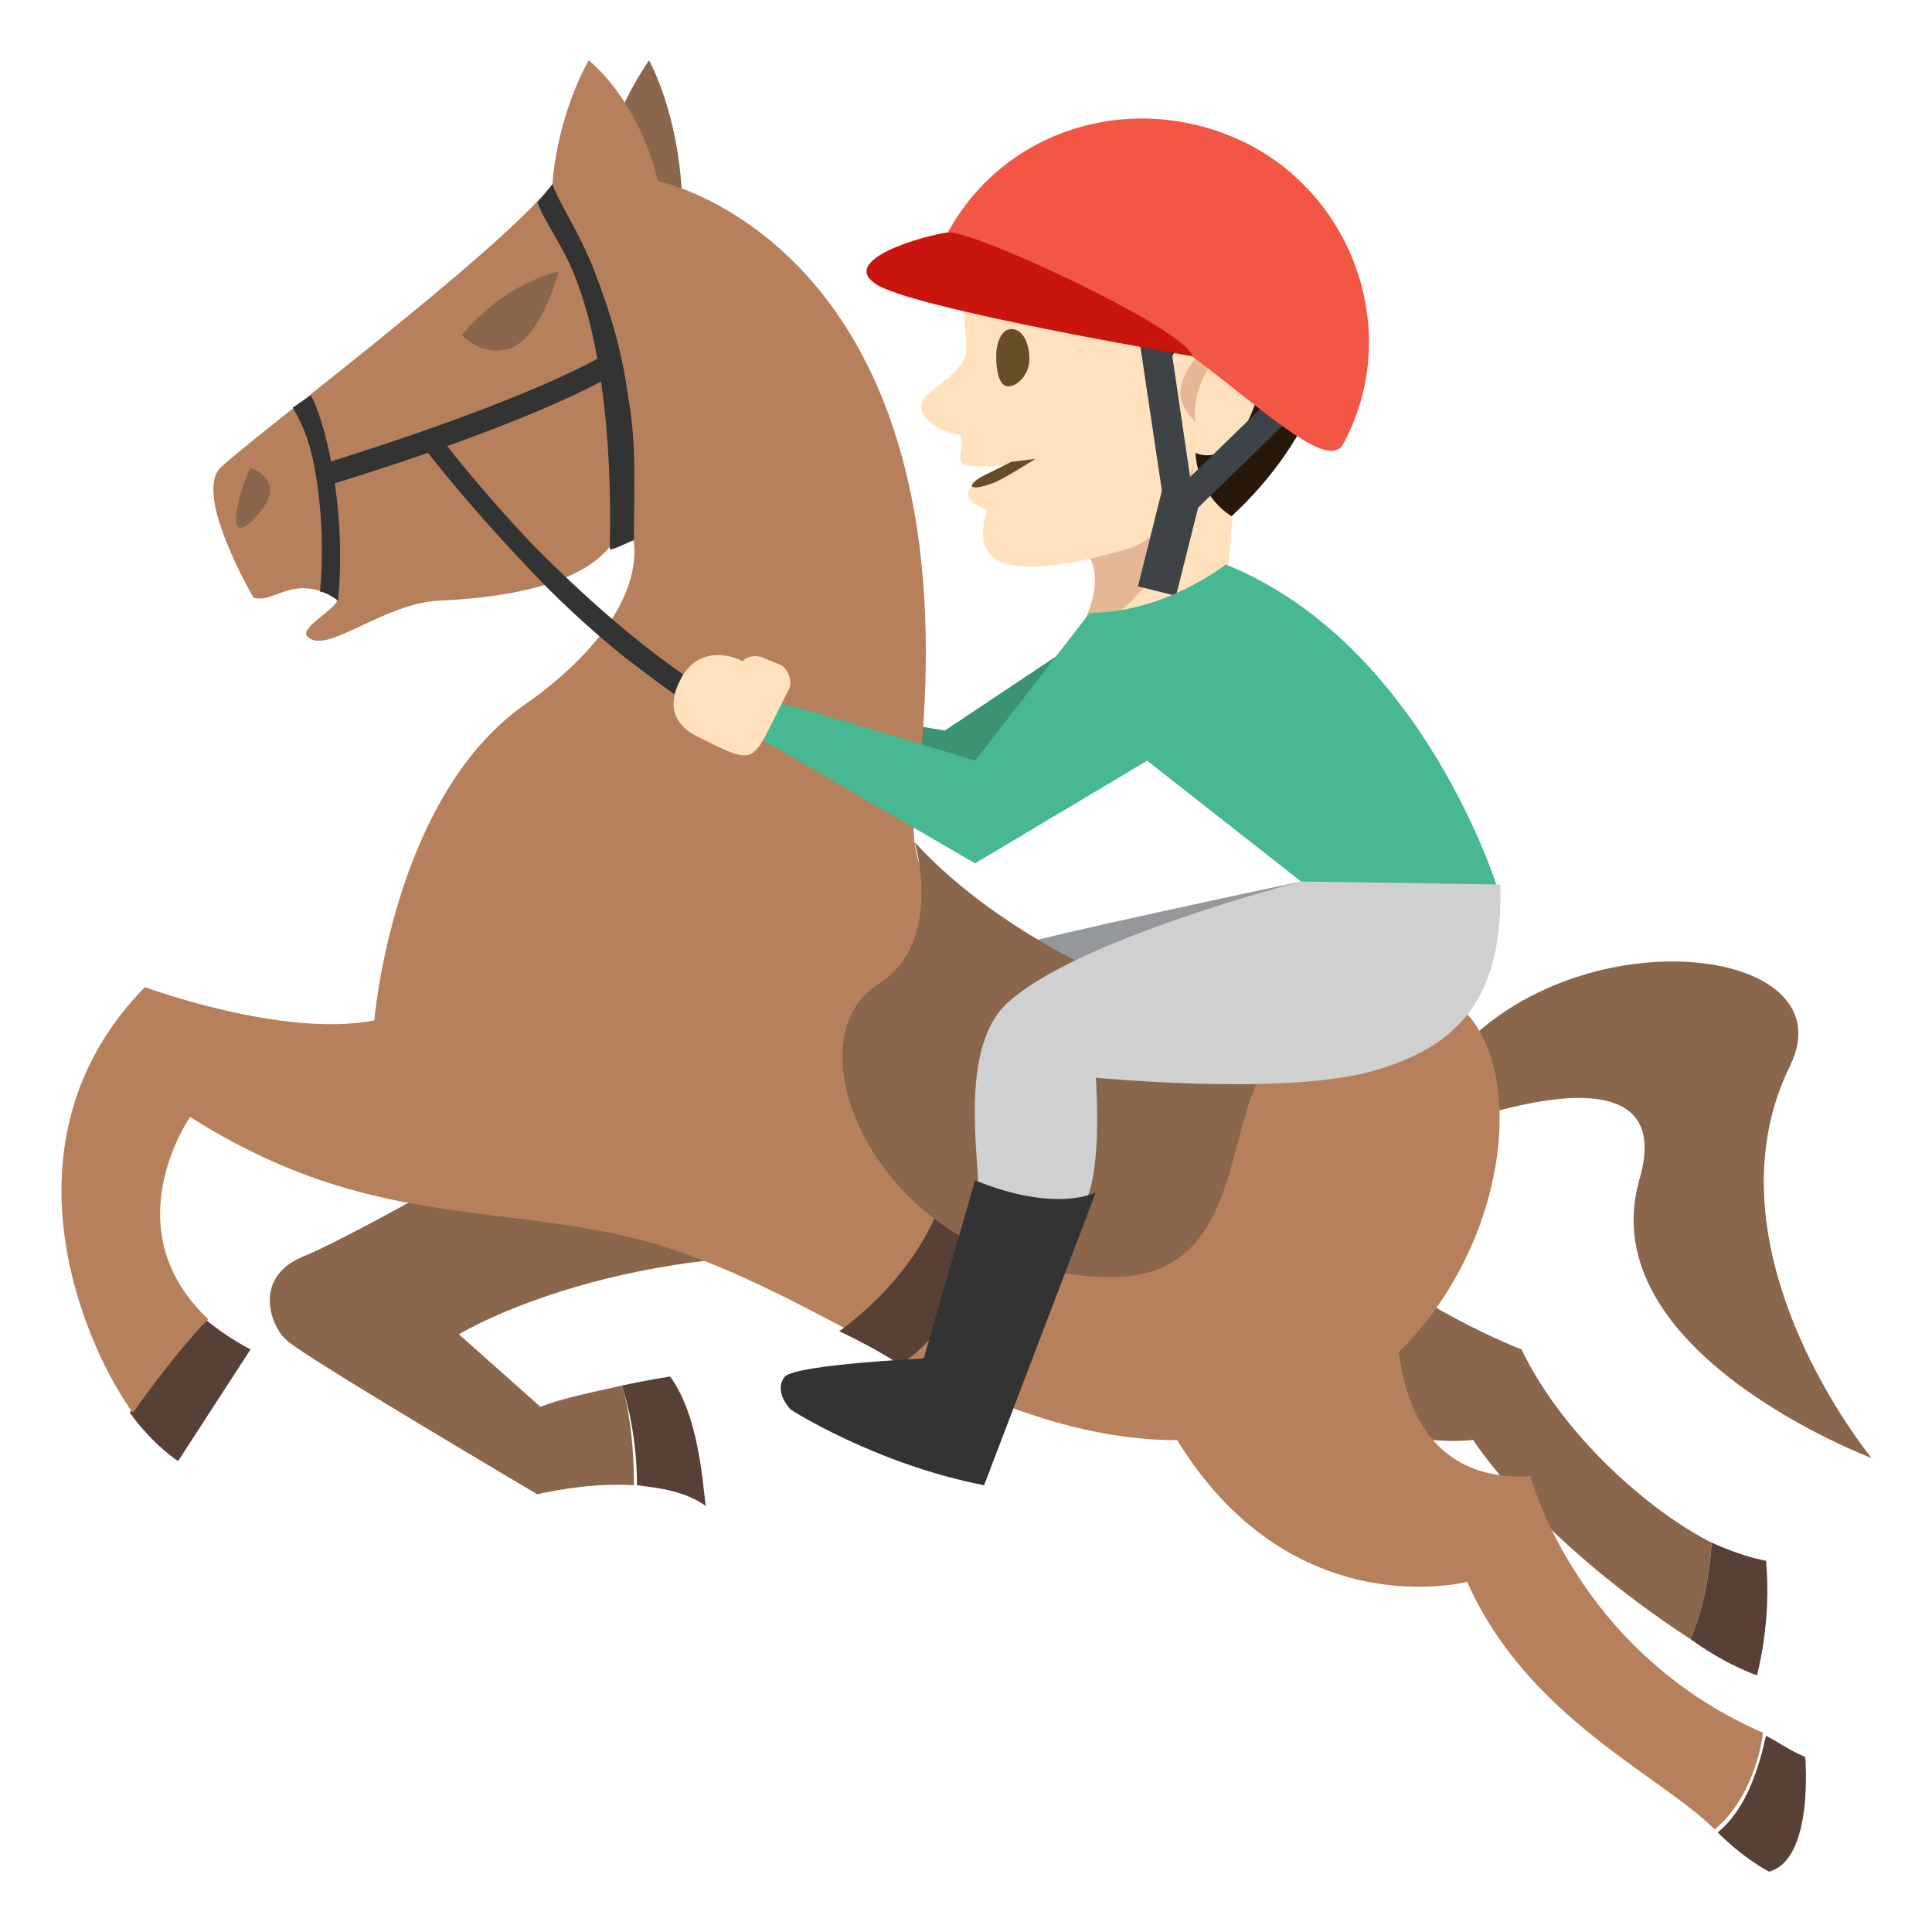 <svg xmlns="http://www.w3.org/2000/svg" viewBox="0 0 64 64" enable-background="new 0 0 64 64"><path fill="#ffe1bd" d="m38.9 15l2.2-1-.6 7-4.5-.4z"/><path d="m35.6 17.9c1.3.9.3 2.7.3 2.7 1.9.2 3.5-3.4 3.7-5.6l-4 2.9" fill="#e6b796"/><path d="m41.1 5.9l-8.4 2.1c-1.2 1.8-.6 2.8-.7 3.7 0 .4-.8 1-1.2 1.3-.9.7.5 1.4 1 1.4.3.8-.8 1.2 1.7 1 0 0-2.6.8-.8 1.5-.3 1-.6 2.8 4.6 1.3 1.6-.4 2.3-3 2.3-3l2.6-.2-1.1-9.1" fill="#ffe1bd"/><path d="m35.4 4.7c5.5-1.3 8.1 1.7 8.5 3 1.1 3.4-.4 6.9-3.1 9.4 0 0-1.1-.6-1.2-2.1 0 0 1.3.7 2.1-2 .7-2.3-1.7-3.8-3.2-.6h-.3c-.6-1.7.9-3.6-.9-4.4-1.6-.7-4.7.5-4.7.5-.5-1.1.6-3.2 2.8-3.8" fill="#28170b"/><path d="m34.1 11.9c0 .5-.4.9-.7.9s-.4-.5-.4-1c0-.5.2-.9.5-.9.4 0 .6.5.6 1" fill="#664e27"/><path d="m39.1 13c.1-1 1-1.8 1.8-1.7 0 0-1.5 1-1.3 2.7 0-.1-.5-.4-.5-1" fill="#e6b796"/><path d="m34.3 15.2c0 0-1.1.7-1.4.8-.8.3-.9.1-.4-.2.4-.2 1-.5 1-.5l.8-.1" fill="#664e27"/><g fill="#3e4347"><path d="m39.6 17h-1l-1-6.7 1-.1z"/><path d="m39.4 17.1l-.8-.5 3.5-3.4.8.5z"/><path transform="matrix(.243-.97.97.243 12.118 51.158)" d="m37 17.1h3.7v1.3h-3.7z"/></g><path d="m44.5 14.7c-.6 1.2-4-2.5-6.4-3.8-2.6-1.4-7.2-2.2-6.7-3.2 1.9-3.5 6.3-4.8 10-2.9 3.6 1.9 5 6.4 3.1 9.9" fill="#f15744"/><path fill="#3b946f" d="m36.1 21l-4.8 3.2-1.2-.2.1 1.2 2.5 1 5-3.8z"/><path d="m43.1 29.2c0 0-9 1.9-9.7 2.2-.7.3-1.2.6-2.1 1.7l2 2.4c0 0 9.3-4.8 9.8-6.3" fill="#94989b"/><g fill="#89664c"><path d="m59.3 35.3c2.1-4.3-8.5-5.2-12 .9l.2 1.3c0 0 8.3-3.4 6.8 1.6-1.6 5.7 7.7 9.2 7.7 9.2s-5.7-6.9-2.7-13"/><path d="M20,5.9c0,0,0-1.7,1.5-3.9c0,0,1.2,2.1,1.1,5.5L20,5.9z"/></g><path d="m5.9 48.4l2.4-3.7c0 0-.8-.4-1.5-1-.6.6-1.6 1.7-2.5 3.1.8 1.1 1.6 1.6 1.6 1.6" fill="#574137"/><path d="m20.6 45.9c-.9.2-1.9.4-2.7.7l-2.7-2.4c0 0 4.9-3 13.1-2.6 0 0-6.3-6.5-10.6-4.1 0 0-5.9 3.4-7.6 4.1-1.8.7-1.1 2.4-.6 2.8.5.5 8.3 5.1 8.3 5.1s1.6-.4 3.2-.3c0-1.5-.2-2.7-.4-3.3" fill="#89664c"/><path d="m22.2 45.6c0 0-.7.1-1.6.3.2.6.5 1.8.5 3.3.8.1 1.6.2 2.3.7-.1 0-.1-2.8-1.2-4.3" fill="#574137"/><path d="m44 40.7l-3.2 4.1c0 0 4.1 3.3 8 2.9 0 0 2 3.2 7.2 6.6.3-.7.6-1.7.7-3.2-2-1-4.9-3.5-6.3-6.4 0 0-3.7-1.4-6.4-4" fill="#89664c"/><path d="m56 54.3c.7.5 1.4.9 2.2 1.2 0 0 .5-1.8.3-3.8 0 0-.7-.1-1.8-.6-.1 1.5-.4 2.5-.7 3.2" fill="#574137"/><g fill="#b7805c"><path d="m45.3 32.8c-8.9 2.3-15.6-1.4-15-6 2.5-18.6-8.5-20.8-8.5-20.8-.7-2.8-2.3-4-2.3-4-1.1 2-1.2 4.1-1.2 4.1-1.8 2.3-10.1 8.5-11 9.4s1.1 4.3 1.1 4.3c.7.2 1.3-.8 2.7 0 .4.2-1.3 1-.9 1.3.6.6 2.5-1.1 4.3-1.2 6.9-.3 6.1-3.2 6.1-3.2 1.5 2.7-1.4 5.4-3.3 6.7-4.3 3.1-4.9 10.4-4.9 10.4-3 .6-7.6-1.1-7.6-1.1-5 5.1-2 11.9-.4 14.1 1-1.4 1.9-2.5 2.5-3.1-3.2-3-.6-6.7-.6-6.7 5.5 3.5 9.6 2.9 14.2 3.9 4.7 1 8.9 4.3 13.2 5.8 16.4 5.9 20-16.1 11.6-13.9"/><path d="m38.7 47.2c3.8 6.8 9.9 5.2 9.9 5.2 2 4.5 6.4 6.4 8.2 8.2 1-.8 1.5-2.3 1.6-3.2-6.2-2.7-7.7-8.5-7.7-8.5-5.1.3-4.4-6-4.4-6l-7.6 4.3"/></g><g fill="#574137"><path d="m58.6 62c1.5-.4 1.2-3.8 1.2-3.8-.5-.2-.9-.5-1.3-.7-.2.9-.6 2.4-1.6 3.2.9.9 1.7 1.3 1.7 1.3"/><path d="m31.1 40c0 0-.7 2.2-3.3 4.1 0 0 1.1.5 2 1.1 0 0 1.2-.5 3.3-4l-2-1.2"/></g><path d="m30.3 27.9c0 0 1 3.3-1.2 4.7-3.1 1.9 0 9.5 7.5 9.7 5.4.2 3.5-6.8 6.3-7.7 0 0-8.2-1.9-12.6-6.7" fill="#89664c"/><g fill="#333"><path d="m10.8 16.1l-.2-.7c7.4-2.3 9.5-3.7 9.5-3.7l.4.6c0 0-2.2 1.5-9.7 3.8"/><path d="m20.8 13.1c-.2-1.5-.6-2.8-1.1-4.1-.5-1.3-1.2-2.3-1.4-2.9 0 0-.3.4-.5.6.2.6.9 1.5 1.3 2.6.7 1.8 1.2 4.9 1.1 8.9.2 0 .7-.3.8-.3 0-1.7.1-3.2-.2-4.8"/><path d="m10.6 19.6c.2 0 .6.3.6.3.3-3.3-.5-6.1-.9-6.8l-.6.4c.1.2.3.5.5 1.1.3.9.6 3 .4 5"/></g><g fill="#89664c"><path d="m15.3 11.1c0 0 .7.8 1.7.4 1-.5 1.5-2.5 1.5-2.5s-1.7.3-3.2 2.1"/><path d="m8.3 15.5c0 0 1.3.4.2 1.6-1.2 1.3-.5-1.1-.2-1.6"/></g><path d="m24.9 23.7c-2.8-1.4-5.4-3.8-7.2-5.6-1.9-2-3.1-3.6-3.1-3.6l-.5.4c0 0 1.3 1.7 3.2 3.7 1.1 1.2 2.2 2.2 3.3 3.1 1.3 1 2.5 1.9 3.7 2.5.3-.2.6-.5.6-.5" fill="#333"/><path d="m32.3 25.2c0 0-5.8-1.8-6.5-1.9 0 0-.1.4-.9 1l7.4 4.3 5.7-3.4 5.1 4c0 0 2.6 1.4 6.5.2 0 0-2.5-8.1-9-10.7 0 0-2 1.6-4.5 1.6l-3.8 4.9" fill="#47b892"/><path d="m43.1 29.2c0 0-7.4 1.9-9.7 4-1.6 1.4-1 5-1 6 0 0 1.9 1.2 3.6.5 0 0 .5-.9.3-4 0 0 6.1.6 9.1-.2 2.9-.8 4.4-2.4 4.3-6.2l-6.6-.1" fill="#d0d0d0"/><path d="m30.6 45c0 0-4.2.2-4.6.6-.4.5.2 1.1.2 1.1s2.8 1.8 6.4 2.5l3.7-9.7c0 0-1.3.7-4-.4l-1.7 5.9" fill="#333"/><path d="m25.6 23.9l.5-1c.2-.3 0-.8-.3-.9l-.5-.2c-.2-.1-.5-.1-.7.1-.6-.3-1.6-.4-2.1.7-.1.2-.6 1.2.6 1.8 1.8.9 1.8.9 2.5-.5" fill="#ffe1bd"/><path d="m39.5 11.8c0 0-9.4-1.6-10.5-2.4-1.2-.8 1.6-1.6 2.4-1.7.8-.1 7.9 3.2 8.1 4.1" fill="#c9150d"/></svg>